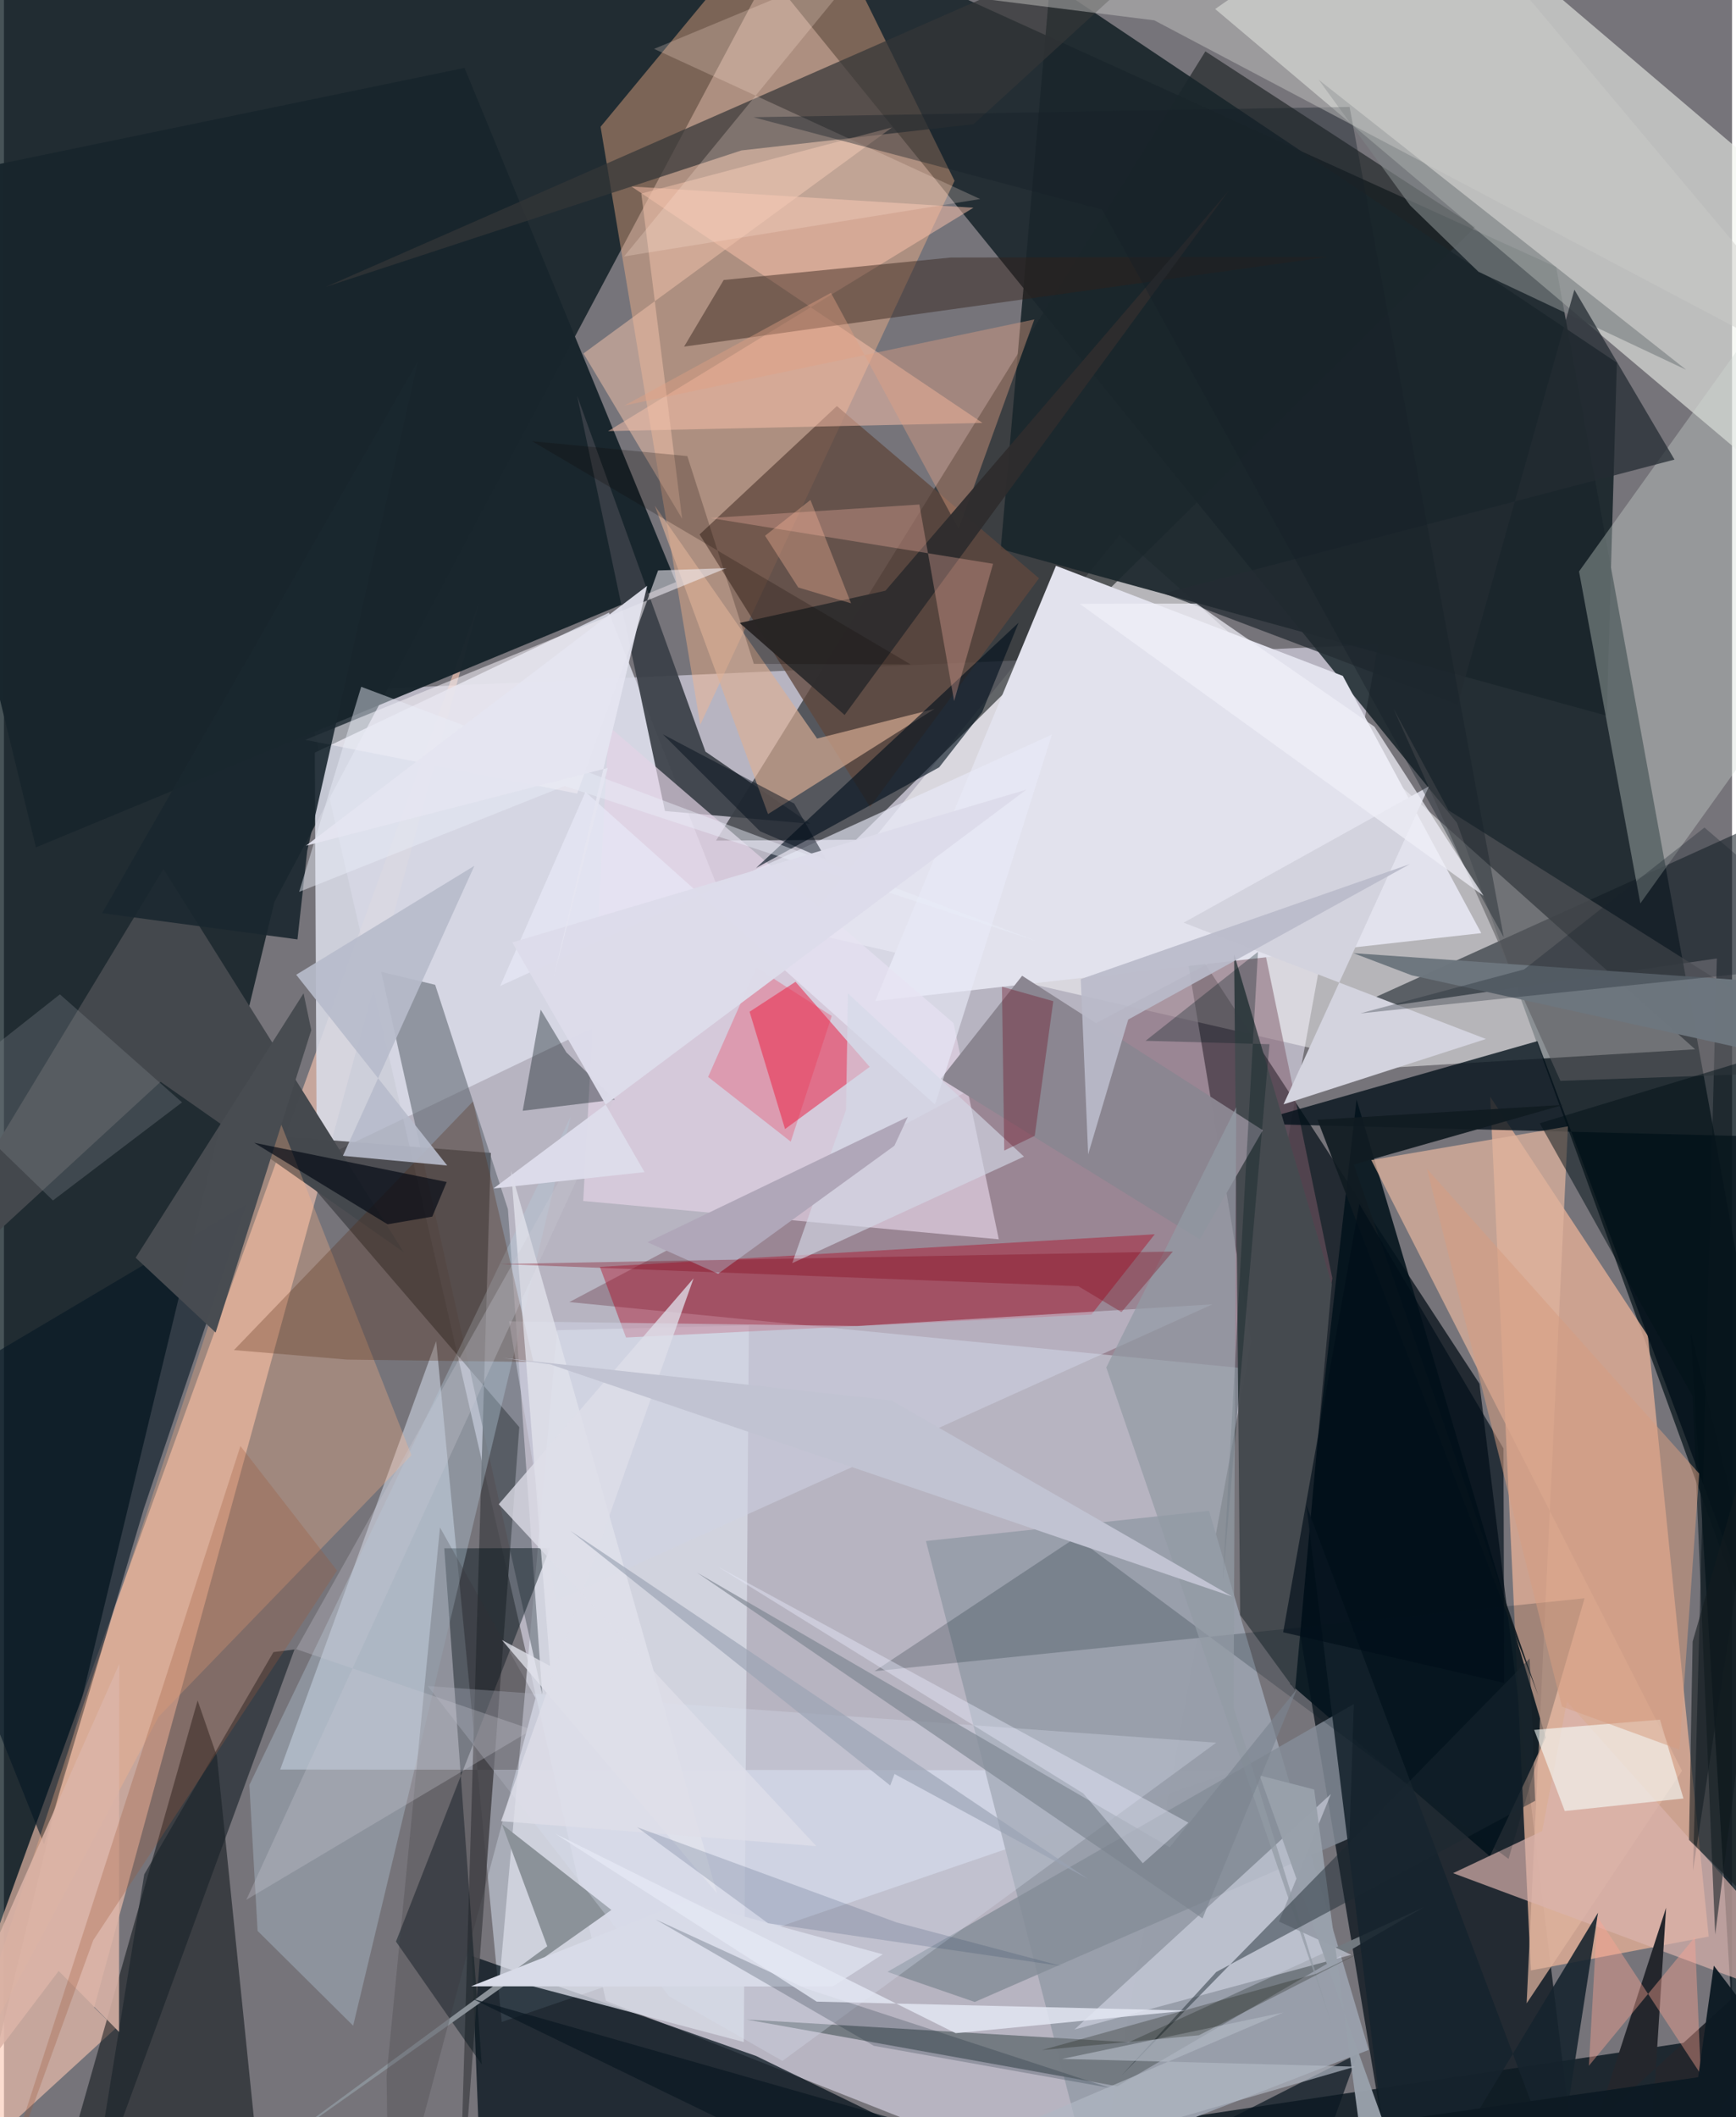 <svg xmlns="http://www.w3.org/2000/svg" width="228" height="278" viewBox="0 0 836 1024"><path fill="#76747a" d="M0 0h836v1024H0z"/><path fill="#efebfd" fill-opacity=".541" d="M528.029 1061.29l136.815-749.613-519.135 23.04 145.544 633.025z"/><path fill="#001117" fill-opacity=".722" d="M130.861 436.139L395.765-62-5.936-12.239l3.16 1001.364z"/><path fill="#0e1b20" fill-opacity=".78" d="M702.912 397.974L329.942-62 750.92 129.152 898 935.134z"/><path fill="#000c15" fill-opacity=".706" d="M761.172 1055.767l-92.446-16.092-98.613-590.315 143.7 219.888z"/><path fill="#fff" fill-opacity=".471" d="M384.876 450.133l288.13 66.133 145.142-8.755-278.4-248.83z"/><path fill="#191e20" fill-opacity=".616" d="M344.486 406.58l67.733-.44 299.543-296.397-130.551-84.898z"/><path fill="#f2f5ee" fill-opacity=".576" d="M681.298-62l-95.35 66.36L898 267.89V122.408z"/><path fill="#dfad96" fill-opacity=".816" d="M719 530.456l76.3 115.63 29.403 290.56-86.04 16.385z"/><path fill="#fac7b2" fill-opacity=".608" d="M54.013 981.07l-111.36 102.019 287.2-791.685-186.227 679.53z"/><path fill="#18252c" fill-opacity=".98" d="M15.468 409.833l309.6-128.291L222.815 32.844-62 91.677z"/><path fill="#7e5a68" fill-opacity=".51" d="M642.623 618.213l-34.246-165.785-334.838 177.338 361.41 35.488z"/><path fill="#e1ebfc" fill-opacity=".482" d="M133.646 855.855l75.448-207.233 31.719 329.336L595.777 856.3z"/><path fill="#000e19" fill-opacity=".714" d="M231.873 1086l288.572-15.43-156.572-76.165-137.527-48.357z"/><path fill="#d8dae7" fill-opacity=".882" d="M151.32 561.205l206.865-99.237-65.488-165.645-142.32 67.69z"/><path fill="#fcb58b" fill-opacity=".408" d="M336.85 350.515L459.858 87.458 387.901-58.655 288.63 61.322z"/><path fill="#47484c" fill-opacity=".871" d="M235.544 557.623L219.91 1086l29.396-395.748-121.29-141.136z"/><path fill="#0e1a23" fill-opacity=".843" d="M898 975.281l-458.659 68.646L842.761 1086 815.96 644.053z"/><path fill="#999fab" fill-opacity=".988" d="M660.239 991.468l-137.084 53.207-77.13-299.341 136.958-14.607z"/><path fill="#040d11" fill-opacity=".518" d="M103.005 849.34l23.567 230.482-92.313-48.376L93.688 822.47z"/><path fill="#1a262c" fill-opacity=".922" d="M506.094-8.282L482.205 265.57l293.208 80.597 4.86-170.735z"/><path fill="#021019" fill-opacity=".773" d="M898 921.062V550.89l-296.251-7.41 140.09-39.926z"/><path fill="#e2e2ed" d="M714.673 451.32l-293.188 32.855 87.449-210.525 138.771 53.264z"/><path fill="#d8dbe7" fill-opacity=".78" d="M239.845 956.476l118.063 31.183 2.465-346.618-92.768 2.335z"/><path fill="#3a4047" fill-opacity=".918" d="M339.383 363.542l-62.092-172.118 42.476 200.845 70.332 6.178z"/><path fill="#e4d3e5" fill-opacity=".671" d="M459.37 494.818L292.54 351.28l-12.303 229.58 201.044 18.551z"/><path fill="#03131c" fill-opacity=".882" d="M622.233 814.476l32.12-282.679 91.533 308.548-27.08 57.497z"/><path fill="#111b22" fill-opacity=".557" d="M646.398 490.04l182.239-26.472-11.53 441.22L898 376.007z"/><path fill="#ae021c" fill-opacity=".396" d="M556.723 596.971L526.07 635.8l-225.14 11.11-12.633-34.156z"/><path fill="#d3dad5" fill-opacity=".353" d="M761.978 276.396L898 86.403v202.032l-106.366 148.51z"/><path fill="#45494e" fill-opacity=".996" d="M193.41 605.661L77.15 420.26-62 650.014 75.786 523.232z"/><path fill="#dfb39e" fill-opacity=".729" d="M661.479 561.088L811.8 856.473l-75.17 112.472 19.975-424.161z"/><path fill="#5b636c" fill-opacity=".565" d="M208.607 476.316l35.187 108.481 16.622 234.817-77.932-349.574z"/><path fill="#353637" fill-opacity=".714" d="M469.074 60.06L356.766 72.755l-200.993 65.963L592.978-53.205z"/><path fill="#60473d" fill-opacity=".761" d="M500.718 279.695l-81.73 110.557-82.467-131.766 66.43-62.084z"/><path fill="#ec1137" fill-opacity=".486" d="M418.822 516.002l-40.954 30.08-17.155-56.735 22.214-14.494z"/><path fill="#fec3ae" fill-opacity=".498" d="M303.57 90.217l165.427 10.258-176.722 108.057 181.098-3.98z"/><path fill="#06141b" fill-opacity=".463" d="M213.009 748.889l51.138-.144-74.5 190.324 41.507 59.47z"/><path fill="#d3d3de" d="M716.937 502.522l-97.911 31.614 70.366-153.827-118.701 65.96z"/><path fill="#464b50" fill-opacity=".996" d="M642.364 621.172l-47.24-159.64 2.913 319.578 26.571 36.337z"/><path fill="#051824" fill-opacity=".612" d="M-62 688.65l179.423-106.39-49.75 147.402-48.282 162.416z"/><path fill="#b4cada" fill-opacity=".369" d="M118.732 863.328l3.97 70.581 46.231 45.852 105.289-439.755z"/><path fill="#31211a" fill-opacity=".451" d="M329.036 167.649l311.77-43.434-182.763.347-109.852 10.86z"/><path fill="#ffb487" fill-opacity=".31" d="M-25.637 1018.756l158.09-479.175 64.697 164.251L74.806 830.347z"/><path fill="#727981" fill-opacity=".98" d="M544.137 987.755l142.896-65.382-148.393 86.675-179.383-32.266z"/><path fill="#dbb4ad" fill-opacity=".686" d="M756.139 822.968l-11.99 62.665-43.108 20.343 193.67 72.111z"/><path fill="#848d98" fill-opacity=".824" d="M427.392 953.714l42.248 14.572 181.25-79.114 2.14-64.987z"/><path fill="#dbaf95" fill-opacity=".663" d="M369.64 393.744l-54.775-149.14 78.496 112.614 56.809-14.344z"/><path fill="#8b8691" fill-opacity=".996" d="M453.169 521.83l39.402-49.881 116.412 74.691-30.478 52.797z"/><path fill="#8b9299" fill-opacity=".996" d="M293.861 923.776l-52.875-41.402 21.857 58.98-146.031 107.618z"/><path fill="#16232d" fill-opacity=".886" d="M771.165 925.119l-19.537 125.78-121.57-322.914L674.02 1086z"/><path fill="#000f1d" fill-opacity=".616" d="M363.832 419.825L490.863 301.18l-17.675 43.357-20.763 26.592z"/><path fill="#f0eef4" fill-opacity=".569" d="M277.297 383.825l-131.516-25.99 203.764-83.06-33.107 1.141z"/><path fill="#d0d4e4" fill-opacity=".525" d="M412.82 641.335l-168.448-2.261 22.623 135.207 317.63-143.428z"/><path fill="#081a22" fill-opacity=".216" d="M764.658 773.027l-36.783 126.055-209.217-155.48-97.494 64.687z"/><path fill="#24262c" d="M794.184 1078.468L898 910.1l-127.57 116.32 33.67-103.713z"/><path fill="#f1c3aa" fill-opacity=".51" d="M328.083 250.886l-47.734-79.929L429.666 61.613 308.324 93.616z"/><path fill="#51250b" fill-opacity=".275" d="M226.908 532.726l29.247 126.022-90.16-1.159-54.725-4.6z"/><path fill="#5d5c60" fill-opacity=".576" d="M898 517.618l-199.166-125.69-26.584-49.138 80.724 179.977z"/><path fill="#d8dbe9" fill-opacity=".557" d="M641.955 867.69L517.9 981.596l133.9-36.137-34.994-16.081z"/><path fill="#1b242b" fill-opacity=".643" d="M140.554 797.786l-10.176 1.265L67.87 906.567l-26.049 160.54z"/><path fill="#d9dfef" fill-opacity=".31" d="M205.005 815.465l381.437 27.42L376.588 996.78l-54.852-31.272z"/><path fill="#031217" fill-opacity=".361" d="M259.66 488.335l-8.698 48.918 44.542-5.403-23.435-22.863z"/><path fill="#e2a183" fill-opacity=".412" d="M461.85 255.828l-61.78-114.203-99.806 54.495 198.216-41.625z"/><path fill="#111b22" fill-opacity=".933" d="M754.36 534.387l-118.919 7.211L742.23 819.955l-89.25-256.719z"/><path fill="#2e2c2d" fill-opacity=".957" d="M592.468 92.304l-166.015 193.4-70.537 15.604 50.77 44.503z"/><path fill="#b7bbcb" fill-opacity=".906" d="M227.583 418.754l-63.6 140.27 50.452 4.703-73.055-92.275z"/><path fill="#f6fdfa" fill-opacity=".592" d="M801.132 831.739l-60.856 4.94 14.8 39.26 57.422-6.077z"/><path fill="#e9ebf8" fill-opacity=".635" d="M281.296 383.01l169.156 151.249 56.517-178.97-266.88 121.579z"/><path fill="#1a272f" fill-opacity=".902" d="M146.7 411.59l-4.708 42.765-94.494-12.689 152.832-267.12z"/><path fill="#484c51" fill-opacity=".992" d="M63.712 608.318l81.226-127.883 3.74 17.81-46.278 146.25z"/><path fill="#7d8384" fill-opacity=".651" d="M680.295 99.378l-44.279-60.812L813.84 178.867l-100.503-47.412z"/><path fill="#ffe6da" fill-opacity=".239" d="M314.524 23.638l157.748 72.63-172.286 27.76 117.036-142.96z"/><path fill="#f8b7a5" fill-opacity=".314" d="M459.665 339.11l-16.815-95.094-101.123 6.528 136.775 22.143z"/><path fill="#000712" fill-opacity=".647" d="M214.18 571.696l-6.97 16.75-21.625 3.703-64.53-39.426z"/><path fill="#d8dbe8" d="M400.945 960.79l-174.99-.084 104.29-41.342 94.89 25.88z"/><path fill="#031219" fill-opacity=".514" d="M742.965 543.281l141.015-42.797-56.13 435.14-10.94-260.317z"/><path fill="#82898f" fill-opacity=".31" d="M86.15 533.176l-62.454 47.447-55.217-53.45L27.07 480.93z"/><path fill="#0a1822" fill-opacity=".714" d="M623.752 1079.844L226.587 966.72 472.365 1086l182.505-92.629z"/><path fill="#fda694" fill-opacity=".408" d="M766.743 999.151l51.305-62.28 2.845 66.423-50.08-76.368z"/><path fill="#d4d9e8" fill-opacity=".639" d="M407.384 536.668l-26.042 74.272 112.122-51.528-85.181-78.947z"/><path fill="#232c32" fill-opacity=".741" d="M703.261 340.796L759.73 140.13l48.426 82.156-247.05 64.732z"/><path fill="#dcb4a7" fill-opacity=".859" d="M55.675 982.766L26.47 953.28-62 1070.005l117.791-265.19z"/><path fill="#323132" fill-opacity=".22" d="M257.152 821.282l-46.21-82.504-25.86 265.253 1.313 81.969z"/><path fill="#eaedf9" fill-opacity=".459" d="M142.813 431.368l128.43-51.195 228.452 75.05-326.867-123.048z"/><path fill="#99a1ab" fill-opacity=".969" d="M607.45 858.715l65.582 183.717-9.607 43.568-29.587-220.497z"/><path fill="#e1e2eb" fill-opacity=".776" d="M240.89 793.215l23.302 12.552-18.86-239.381 99.638 349.337z"/><path fill="#6d767e" fill-opacity=".976" d="M681.022 471.723L898 519.65v-41.595l-245.136-17.033z"/><path fill="#001a1c" fill-opacity=".298" d="M606.656 460.374l-54.37 43.024 59.94 1.654-22.542 258.933z"/><path fill="#939aa5" fill-opacity=".718" d="M596.124 535.526l-1.26 290.281 47.1 152.204-108.701-316.626z"/><path fill="#1a2831" fill-opacity=".463" d="M586.505 953.76l154.266-82.78-2.688-68.822-197.318 201.564z"/><path fill="#162028" fill-opacity=".388" d="M725.557 453.347L650.983 51.702l-288.45 4.991 168.67 44.658z"/><path fill="#cbcbca" fill-opacity=".443" d="M686.34-62H-15.727l572.25 71.847L898 190.241z"/><path fill="#010f19" fill-opacity=".659" d="M725.421 700.538l-69.749-118.27-36.826 207.215 106.905 24.473z"/><path fill="#7b848f" fill-opacity=".643" d="M625.449 816.952l-45.621 110.926-244.573-167.29 228.701 132.87z"/><path fill="#f0eff7" fill-opacity=".722" d="M576.9 291.926l-56.493.108L715.753 433.24l-52.76-81.76z"/><path fill="#ef2f4d" fill-opacity=".294" d="M400.462 491.389l-19.836 60.778-39.97-31.283 23.35-52.894z"/><path fill="#a05a38" fill-opacity=".286" d="M161.145 759.619L43.195 938.415-10.436 1086l124.837-386.597z"/><path fill="#b9bbca" fill-opacity=".91" d="M543.882 493.118l-19.378 65.198-3.579-84.75 159.24-55.641z"/><path fill="#dedee9" fill-opacity=".773" d="M239.36 727.56l94.26-109.273-93.159 262.557 152.521 12.071z"/><path fill="#99a2b3" fill-opacity=".647" d="M428.75 863.577L273.918 740.303 524.6 908.893l-93.757-50.873z"/><path fill="#c1c3d2" d="M264.357 659.916L594.252 772.23l-164.915-94.897-187.926-20.518z"/><path fill="#000c18" fill-opacity=".463" d="M318.755 355.16l46.988 46.872 32.162 13.899-15.584-27.277z"/><path fill="#141c1f" fill-opacity=".588" d="M839.49 715.911l-22.553 78.062-1.764 95.928 81.516 80.135z"/><path fill="#cacbd5" fill-opacity=".298" d="M255.51 836.578l-114.16-38.94 172.522-307.115-196.6 428.31z"/><path fill="#eaebfd" fill-opacity=".412" d="M522.144 867.417L344.97 757.515l228.033 124.053-22.074 19.615z"/><path fill="#b1b8c3" fill-opacity=".686" d="M511.954 995.812L618.93 973.36 355.215 1086l298.435-86.443z"/><path fill="#b0a7b9" fill-opacity=".996" d="M437.243 540.24l-125.916 60.589 34.177 15.228 85.274-61.916z"/><path fill="#d69d81" fill-opacity=".529" d="M688.398 565.316l65.33 260.12 56.813 20.823 9.562-133.527z"/><path fill="#fdb99c" fill-opacity=".341" d="M390.158 241.816l-21.961 17.301 16.054 25.013 25.546 7.672z"/><path fill="#18232a" fill-opacity=".31" d="M898 464.992L656.122 490.14l79.25-21.262 87.276-68.628z"/><path fill="#deddeb" fill-opacity=".973" d="M494.652 381.912l-248.76 73.893 63.998 111.107-73.058 7.91z"/><path fill="#0d1a24" fill-opacity=".965" d="M819.606 1004.688l7.577-53.967L898 1044.042 249.851 1086z"/><path fill="#001625" fill-opacity=".208" d="M315.163 928.314l72.846 33.487 146.969 48.039-114.14-20.34z"/><path fill="#6c0c21" fill-opacity=".353" d="M507.635 484.238l-8.976 65.115-14.744 7.139-1.111-79.26z"/><path fill="#800013" fill-opacity=".322" d="M239.94 611.366l325.553-6.05-24.885 29.288-20.855-12.511z"/><path fill="#e4e7f3" fill-opacity=".824" d="M460.42 983.39l111.948-10.938-179.192-4.336-126.516-81.24z"/><path fill="#e6e5f1" fill-opacity=".918" d="M311.155 283.362l-165.033 125.67 145.967-37.614-26.02 100.669z"/><path fill="#1d3253" fill-opacity=".169" d="M369.632 930.205l-63.37-46.46 125.562 46.062 79.846 21.115z"/><path fill="#0f0800" fill-opacity=".227" d="M362.773 321.09l-32.187-100.495-75.072-7.197 183.15 107.986z"/><path fill="#13180d" fill-opacity=".271" d="M502.12 991.546l75.94-7.15 82.109-42.085-25.268 12.293z"/></svg>